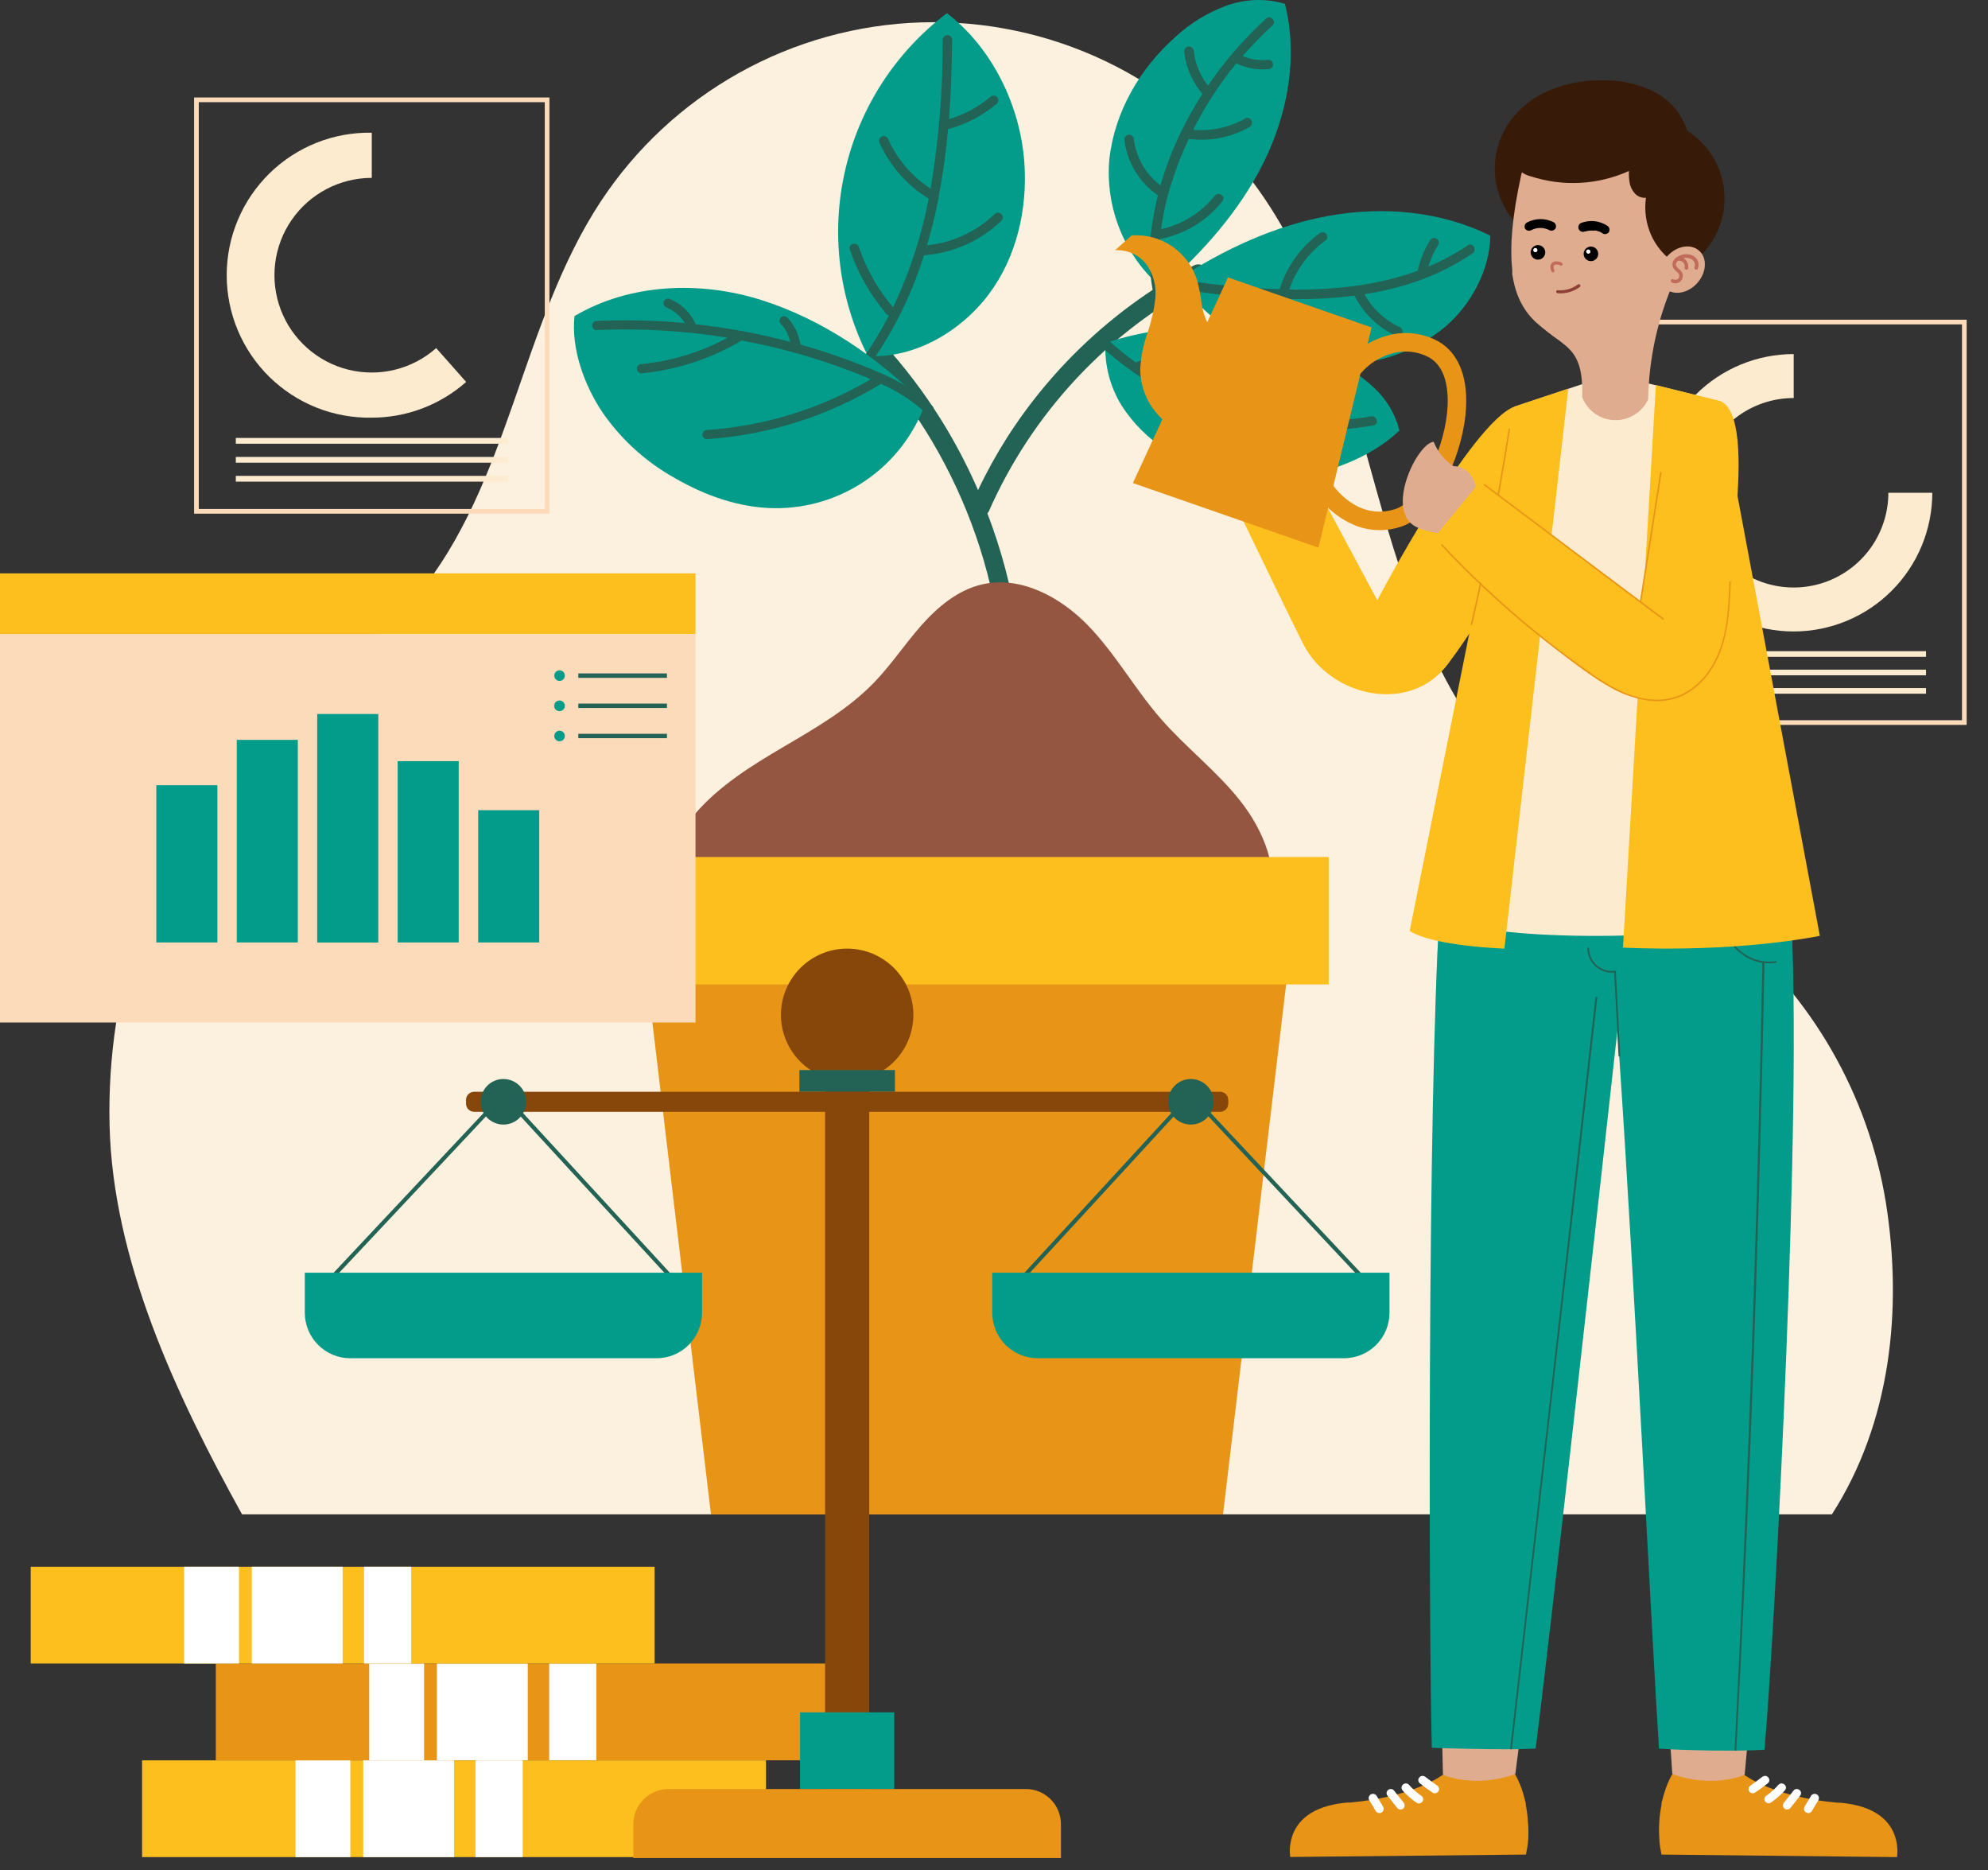 <svg width="84" height="79" viewBox="0 0 84 79" fill="none" xmlns="http://www.w3.org/2000/svg">
<rect x="0" y="0" width="84" height="79" fill="#333333" stroke="none"/>
<path d="M10.228 63.971H77.403C79.883 60.121 80.403 55.326 79.685 50.802C78.941 46.235 76.558 42.095 72.983 39.157C70.171 36.865 66.719 35.401 64.131 32.861C57.506 26.355 58.496 15.085 52.917 7.663C51.294 5.504 49.175 3.767 46.74 2.598C44.305 1.429 41.624 0.862 38.925 0.946C36.225 1.03 33.585 1.762 31.227 3.08C28.869 4.399 26.863 6.264 25.377 8.52C22.004 13.653 21.538 20.425 17.623 25.165C15.524 27.705 12.605 29.431 10.314 31.798C6.345 35.909 4.498 41.798 4.629 47.518C4.76 53.239 7.456 58.967 10.228 63.971Z" fill="#FCF0DE"/>
<path d="M23.117 4.217H8.3V21.6H23.117V4.217Z" stroke="#FCDBBA" stroke-width="0.198" stroke-miterlimit="10"/>
<path d="M15.709 17.643C14.909 17.658 14.114 17.513 13.371 17.217C12.629 16.921 11.952 16.48 11.381 15.92C10.811 15.359 10.357 14.691 10.048 13.954C9.739 13.216 9.579 12.424 9.579 11.625C9.579 10.825 9.739 10.033 10.048 9.296C10.357 8.558 10.811 7.89 11.381 7.329C11.952 6.769 12.629 6.328 13.371 6.032C14.114 5.736 14.909 5.591 15.709 5.606V7.514C15.043 7.514 14.387 7.676 13.798 7.985C13.209 8.294 12.703 8.741 12.325 9.289C11.946 9.836 11.707 10.467 11.626 11.128C11.546 11.789 11.627 12.459 11.862 13.081C12.098 13.704 12.481 14.259 12.979 14.701C13.477 15.143 14.074 15.457 14.72 15.617C15.366 15.776 16.042 15.777 16.688 15.618C17.334 15.459 17.932 15.146 18.431 14.705L19.697 16.134C18.596 17.107 17.178 17.644 15.709 17.643Z" fill="#FCEBCF"/>
<path d="M21.453 18.5H9.964V18.744H21.453V18.5Z" fill="#FCEBCF"/>
<path d="M21.453 19.302H9.964V19.546H21.453V19.302Z" fill="#FCEBCF"/>
<path d="M21.453 20.102H9.964V20.346H21.453V20.102Z" fill="#FCEBCF"/>
<path d="M83 13.604H68.577V30.523H83V13.604Z" stroke="#FCDBBA" stroke-width="0.198" stroke-miterlimit="10"/>
<path d="M75.79 26.675C74.236 26.675 72.746 26.058 71.647 24.959C70.548 23.86 69.931 22.37 69.931 20.816C69.931 19.262 70.548 17.772 71.647 16.673C72.746 15.574 74.236 14.957 75.79 14.957V16.814C74.998 16.814 74.224 17.048 73.566 17.487C72.907 17.927 72.394 18.552 72.091 19.283C71.788 20.014 71.708 20.819 71.862 21.596C72.017 22.372 72.398 23.085 72.957 23.645C73.517 24.205 74.23 24.586 75.006 24.741C75.783 24.895 76.588 24.816 77.319 24.514C78.05 24.211 78.675 23.698 79.115 23.04C79.555 22.381 79.79 21.608 79.79 20.816H81.647C81.645 22.369 81.028 23.858 79.93 24.956C78.832 26.055 77.343 26.673 75.79 26.675Z" fill="#FCEBCF"/>
<path d="M81.381 27.508H70.198V27.746H81.381V27.508Z" fill="#FCEBCF"/>
<path d="M81.381 28.288H70.198V28.526H81.381V28.288Z" fill="#FCEBCF"/>
<path d="M81.381 29.066H70.198V29.304H81.381V29.066Z" fill="#FCEBCF"/>
<path d="M50.445 11.213C47.224 12.919 44.501 15.431 42.54 18.502C42.09 19.211 41.684 19.946 41.326 20.705C40.876 19.669 40.35 18.669 39.752 17.711C39.039 16.573 38.225 15.501 37.322 14.508C36.974 14.125 36.409 14.695 36.754 15.076C38.738 17.265 40.26 19.832 41.23 22.622C42.199 25.413 42.596 28.37 42.397 31.318C42.361 31.834 43.165 31.832 43.191 31.318C43.401 28.038 42.899 24.753 41.72 21.685C41.745 21.661 41.765 21.633 41.78 21.602C43.617 17.437 46.812 14.018 50.843 11.905C51.308 11.665 50.903 10.983 50.445 11.213Z" fill="#226356"/>
<path d="M36.671 15.04C35.44 12.617 35.1 9.839 35.711 7.191C36.322 4.543 37.844 2.195 40.012 0.556C41.927 2.028 43.107 4.453 43.282 6.861C43.423 8.82 42.958 10.86 41.78 12.431C40.601 14.002 38.643 15.149 36.671 15.04Z" fill="#039C8A"/>
<path d="M42.034 9.038C41.253 9.786 40.245 10.252 39.169 10.363C39.367 9.699 39.528 9.022 39.663 8.342C39.665 8.328 39.665 8.315 39.663 8.302C39.844 7.36 39.977 6.41 40.06 5.455C40.819 5.253 41.525 4.885 42.125 4.377C42.162 4.34 42.183 4.289 42.183 4.236C42.183 4.184 42.162 4.133 42.125 4.096C42.088 4.058 42.037 4.037 41.984 4.037C41.931 4.037 41.881 4.058 41.843 4.096C41.333 4.526 40.738 4.845 40.097 5.034C40.185 3.919 40.22 2.802 40.23 1.683C40.23 1.63 40.209 1.58 40.172 1.542C40.135 1.505 40.084 1.484 40.032 1.484C39.979 1.484 39.929 1.505 39.892 1.542C39.854 1.58 39.833 1.63 39.833 1.683C39.843 3.79 39.672 5.894 39.322 7.972C38.527 7.452 37.9 6.715 37.514 5.847C37.501 5.825 37.483 5.805 37.463 5.789C37.442 5.774 37.418 5.762 37.393 5.755C37.368 5.749 37.341 5.747 37.315 5.751C37.289 5.754 37.265 5.763 37.242 5.776C37.219 5.789 37.2 5.807 37.184 5.827C37.168 5.848 37.157 5.872 37.15 5.897C37.143 5.922 37.142 5.949 37.145 5.975C37.149 6 37.157 6.025 37.171 6.048C37.61 7.019 38.331 7.835 39.24 8.391C38.942 9.948 38.451 11.462 37.778 12.897L37.736 12.98C37.095 12.232 36.604 11.367 36.29 10.433C36.208 10.193 35.825 10.296 35.907 10.538C36.246 11.54 36.774 12.467 37.462 13.27C37.487 13.3 37.522 13.32 37.56 13.328C37.176 14.074 36.73 14.788 36.228 15.461C36.073 15.659 36.427 15.857 36.569 15.659C37.662 14.185 38.497 12.537 39.04 10.784C40.266 10.694 41.422 10.178 42.31 9.328C42.498 9.141 42.214 8.859 42.034 9.038Z" fill="#226356"/>
<path d="M59.131 18.187C58.968 17.529 58.624 16.93 58.139 16.457C57.652 15.988 57.099 15.594 56.496 15.288C55.004 14.499 53.366 14.022 51.683 13.886C50 13.749 48.307 13.956 46.707 14.494C46.665 15.423 46.904 16.343 47.393 17.133C47.879 17.89 48.525 18.531 49.286 19.01C50.748 19.956 52.484 20.384 54.218 20.229C55.939 20.068 57.889 19.379 59.131 18.187Z" fill="#039C8A"/>
<path d="M57.933 17.586C55.935 17.937 53.883 17.822 51.937 17.249C52.545 16.731 53.283 16.388 54.072 16.257C54.122 16.243 54.166 16.209 54.191 16.163C54.218 16.118 54.224 16.063 54.21 16.013C54.197 15.962 54.163 15.919 54.117 15.893C54.071 15.867 54.017 15.86 53.966 15.874C53.039 16.031 52.178 16.46 51.494 17.106C50.566 16.798 49.675 16.386 48.839 15.878C48.683 15.783 48.528 15.679 48.375 15.578C49.149 15.264 49.961 15.053 50.79 14.951C50.842 14.951 50.893 14.93 50.93 14.893C50.967 14.856 50.988 14.805 50.988 14.753C50.988 14.7 50.967 14.65 50.93 14.612C50.893 14.575 50.842 14.554 50.79 14.554C49.826 14.673 48.884 14.928 47.992 15.312C47.58 15.017 47.186 14.697 46.812 14.356C46.623 14.185 46.341 14.465 46.53 14.638C47.348 15.382 48.253 16.023 49.226 16.548C49.187 17.398 49.35 18.245 49.703 19.019C49.716 19.041 49.733 19.061 49.754 19.077C49.775 19.093 49.798 19.104 49.824 19.111C49.849 19.117 49.875 19.119 49.901 19.115C49.927 19.112 49.952 19.103 49.974 19.09C49.997 19.077 50.017 19.059 50.032 19.039C50.048 19.018 50.06 18.994 50.066 18.969C50.073 18.944 50.075 18.917 50.071 18.892C50.068 18.866 50.059 18.841 50.046 18.818C49.754 18.168 49.607 17.463 49.615 16.751C51.154 17.524 52.827 17.995 54.544 18.14C54.546 18.156 54.551 18.171 54.56 18.185C54.897 18.691 55.356 19.105 55.895 19.388C55.917 19.402 55.943 19.412 55.969 19.416C55.996 19.42 56.023 19.419 56.049 19.413C56.075 19.407 56.099 19.395 56.12 19.379C56.142 19.363 56.16 19.343 56.173 19.32C56.187 19.296 56.195 19.271 56.198 19.244C56.202 19.218 56.199 19.191 56.192 19.165C56.184 19.139 56.172 19.115 56.155 19.095C56.138 19.074 56.117 19.057 56.093 19.044C55.854 18.921 55.632 18.769 55.431 18.59C55.328 18.498 55.23 18.4 55.139 18.296L55.034 18.169L55.177 18.179C56.134 18.209 57.093 18.138 58.036 17.969C58.286 17.927 58.183 17.542 57.933 17.586Z" fill="#226356"/>
<path d="M49.754 11.812C51.705 10.536 53.861 9.528 56.155 9.116C58.449 8.703 60.891 8.917 62.974 9.959C62.945 11.409 62.163 12.868 61.06 13.81C59.929 14.739 58.534 15.288 57.074 15.38C54.246 15.6 51.415 14.108 49.754 11.812Z" fill="#039C8A"/>
<path d="M62.022 10.362C61.498 10.714 60.94 11.014 60.357 11.257C60.452 10.933 60.592 10.625 60.774 10.342C60.797 10.296 60.803 10.244 60.788 10.195C60.774 10.145 60.742 10.104 60.697 10.078C60.653 10.053 60.6 10.045 60.551 10.057C60.501 10.069 60.458 10.1 60.431 10.143C60.18 10.54 60.002 10.978 59.905 11.437C58.19 12.066 56.333 12.257 54.48 12.231C54.753 11.414 55.271 10.701 55.964 10.189C55.989 10.178 56.012 10.161 56.031 10.14C56.049 10.12 56.063 10.095 56.072 10.069C56.08 10.042 56.083 10.014 56.08 9.987C56.077 9.959 56.068 9.932 56.054 9.909C56.04 9.884 56.021 9.864 55.999 9.847C55.976 9.831 55.951 9.82 55.923 9.814C55.896 9.808 55.868 9.808 55.841 9.814C55.814 9.82 55.788 9.831 55.766 9.848C54.959 10.433 54.363 11.264 54.069 12.217C53.581 12.203 53.097 12.175 52.617 12.137C51.641 12.066 50.67 11.945 49.706 11.776C49.456 11.731 49.349 12.114 49.601 12.159C50.544 12.328 51.494 12.455 52.448 12.534C52.451 12.55 52.456 12.565 52.462 12.58C52.91 13.553 53.681 14.341 54.645 14.808C54.667 14.821 54.692 14.83 54.718 14.834C54.744 14.837 54.77 14.835 54.795 14.829C54.821 14.822 54.844 14.811 54.865 14.795C54.886 14.779 54.904 14.759 54.917 14.737C54.93 14.714 54.938 14.689 54.942 14.663C54.946 14.637 54.944 14.611 54.937 14.586C54.931 14.561 54.919 14.537 54.903 14.516C54.888 14.495 54.868 14.478 54.845 14.465C54.008 14.062 53.325 13.398 52.899 12.572C53.56 12.618 54.217 12.64 54.869 12.637C55.66 12.638 56.45 12.589 57.234 12.489C57.604 13.231 58.216 13.826 58.968 14.175C58.991 14.188 59.016 14.197 59.041 14.2C59.067 14.204 59.094 14.203 59.119 14.196C59.144 14.189 59.168 14.178 59.189 14.162C59.209 14.146 59.227 14.126 59.24 14.104C59.266 14.058 59.273 14.005 59.26 13.954C59.246 13.904 59.214 13.86 59.169 13.834C58.526 13.539 57.994 13.046 57.651 12.427C58.392 12.315 59.123 12.137 59.833 11.897C60.675 11.606 61.476 11.206 62.214 10.707C62.432 10.562 62.234 10.219 62.022 10.362Z" fill="#226356"/>
<path d="M49.099 12.173C50.82 10.653 52.385 8.907 53.401 6.848C54.417 4.788 54.855 2.387 54.292 0.161C53.473 -0.08 52.598 -0.049 51.798 0.248C51.008 0.541 50.284 0.986 49.667 1.558C48.159 2.893 47.078 4.754 46.871 6.758C46.787 7.773 46.946 8.793 47.333 9.734C47.72 10.676 48.326 11.511 49.099 12.173Z" fill="#039C8A"/>
<path d="M52.623 5.002C51.954 5.383 51.184 5.549 50.417 5.481C50.813 4.692 51.278 3.94 51.806 3.233C51.945 3.034 52.092 2.86 52.24 2.679C52.673 2.884 53.153 2.967 53.629 2.919C53.681 2.909 53.726 2.879 53.755 2.835C53.785 2.792 53.796 2.738 53.786 2.687C53.776 2.635 53.746 2.59 53.702 2.561C53.659 2.531 53.605 2.52 53.554 2.53C53.197 2.563 52.837 2.508 52.506 2.369C52.9 1.915 53.32 1.484 53.764 1.08C53.953 0.907 53.695 0.606 53.506 0.778C52.577 1.625 51.75 2.577 51.042 3.615C50.701 3.187 50.491 2.67 50.437 2.125C50.432 2.099 50.422 2.075 50.407 2.052C50.393 2.03 50.374 2.011 50.352 1.996C50.33 1.981 50.305 1.971 50.279 1.965C50.253 1.96 50.227 1.96 50.201 1.965C50.175 1.97 50.15 1.98 50.127 1.994C50.105 2.009 50.086 2.028 50.071 2.049C50.056 2.071 50.046 2.096 50.041 2.122C50.035 2.148 50.035 2.175 50.04 2.201C50.11 2.853 50.378 3.467 50.808 3.963C50.479 4.474 50.18 5.004 49.913 5.55L49.903 5.572C49.547 6.299 49.256 7.056 49.032 7.834C48.721 7.595 48.461 7.296 48.267 6.956C48.074 6.615 47.95 6.239 47.903 5.85C47.898 5.824 47.888 5.799 47.873 5.778C47.859 5.756 47.84 5.737 47.819 5.722C47.797 5.708 47.772 5.698 47.747 5.693C47.721 5.688 47.694 5.688 47.669 5.693C47.617 5.703 47.572 5.733 47.542 5.777C47.513 5.82 47.502 5.873 47.512 5.925C47.57 6.391 47.726 6.839 47.969 7.24C48.213 7.641 48.538 7.986 48.925 8.252C48.791 8.782 48.693 9.32 48.631 9.864C48.522 10.809 48.577 11.766 48.794 12.693C48.855 12.941 49.244 12.867 49.191 12.617C48.997 11.792 48.939 10.94 49.018 10.096C50.061 9.895 50.998 9.327 51.657 8.494C51.816 8.296 51.488 8.068 51.33 8.268C50.757 8.984 49.957 9.482 49.062 9.679C49.148 9.033 49.291 8.396 49.486 7.774C49.689 7.122 49.937 6.485 50.228 5.867C51.114 5.984 52.014 5.81 52.792 5.371C53.018 5.229 52.846 4.875 52.623 5.002Z" fill="#226356"/>
<path d="M32.167 12.673C34.764 13.492 37.183 15.143 39.074 17.102C38.594 18.395 37.727 19.508 36.59 20.289C35.453 21.07 34.103 21.482 32.724 21.467C31.244 21.451 29.8 20.939 28.518 20.197C27.297 19.518 26.249 18.568 25.455 17.419C24.685 16.262 24.127 14.733 24.274 13.352C26.607 11.975 29.57 11.854 32.167 12.673Z" fill="#039C8A"/>
<path d="M39.393 17.151C38.715 16.536 37.932 16.047 37.082 15.707C36.196 15.326 35.289 14.995 34.365 14.715C34.183 14.659 34.002 14.605 33.82 14.554C33.755 14.121 33.558 13.719 33.256 13.403C33.218 13.37 33.168 13.354 33.117 13.357C33.067 13.36 33.019 13.382 32.984 13.419C32.951 13.458 32.935 13.508 32.938 13.559C32.941 13.61 32.963 13.658 33 13.693C33 13.693 33.03 13.725 33.036 13.728L33.076 13.776C33.106 13.814 33.133 13.853 33.161 13.893C33.189 13.933 33.213 13.973 33.236 14.014L33.272 14.078C33.271 14.082 33.271 14.087 33.272 14.091V14.105C33.312 14.19 33.346 14.277 33.373 14.365C33.373 14.391 33.385 14.417 33.393 14.443C32.082 14.094 30.746 13.845 29.397 13.697C29.184 13.217 28.796 12.836 28.312 12.633C28.266 12.612 28.214 12.609 28.166 12.625C28.118 12.641 28.078 12.674 28.054 12.719C28.032 12.764 28.029 12.817 28.045 12.866C28.061 12.914 28.094 12.954 28.139 12.978C28.249 13.025 28.354 13.08 28.455 13.143L28.486 13.167L28.558 13.223C28.604 13.258 28.647 13.298 28.691 13.339L28.752 13.403L28.768 13.421L28.784 13.441C28.823 13.486 28.858 13.533 28.891 13.582L28.933 13.647L28.485 13.607C27.379 13.524 26.269 13.508 25.161 13.56C25.119 13.573 25.082 13.6 25.056 13.637C25.031 13.673 25.019 13.717 25.022 13.762C25.024 13.806 25.042 13.848 25.072 13.881C25.101 13.915 25.141 13.937 25.185 13.945C27.043 13.86 28.905 13.967 30.741 14.266C29.601 14.885 28.347 15.265 27.056 15.385C27.012 15.398 26.974 15.425 26.948 15.462C26.922 15.499 26.91 15.544 26.913 15.589C26.916 15.634 26.934 15.677 26.965 15.71C26.996 15.744 27.037 15.765 27.082 15.772C28.585 15.633 30.038 15.159 31.334 14.383C33.108 14.709 34.844 15.218 36.514 15.901L36.798 16.018C34.673 17.271 32.283 18.007 29.822 18.167C29.779 18.18 29.742 18.207 29.717 18.244C29.692 18.28 29.68 18.324 29.682 18.369C29.685 18.413 29.703 18.455 29.732 18.489C29.762 18.522 29.802 18.544 29.846 18.552C32.458 18.383 34.991 17.58 37.225 16.215C37.92 16.519 38.561 16.936 39.12 17.451C39.318 17.613 39.574 17.332 39.393 17.151Z" fill="#226356"/>
<path d="M28.034 38.721C27.703 37.185 28.347 35.568 29.371 34.377C30.395 33.187 31.752 32.346 33.109 31.548C34.466 30.75 35.843 29.961 36.937 28.826C37.663 28.076 38.24 27.197 38.933 26.415C39.625 25.633 40.47 24.927 41.486 24.689C43.111 24.308 44.79 25.209 45.955 26.403C47.119 27.598 47.939 29.086 49.034 30.346C50.091 31.564 51.395 32.554 52.395 33.818C53.395 35.082 54.087 36.756 53.625 38.3C45.244 40.433 36.48 40.577 28.034 38.721Z" fill="#945541"/>
<path d="M51.676 63.973H30.041L27.137 39.594H54.581L51.676 63.973Z" fill="#E89417"/>
<path d="M56.143 36.203H25.575V41.584H56.143V36.203Z" fill="#FCBF1E"/>
<path d="M64.572 77.719L64.562 77.784C64.562 77.882 64.542 77.973 64.526 78.074C64.51 78.175 64.493 78.249 64.477 78.342L54.516 78.443C54.505 78.356 54.499 78.267 54.498 78.179C54.501 78.081 54.509 77.983 54.522 77.886C54.525 77.864 54.53 77.842 54.536 77.82C54.637 77.261 55.038 76.483 56.395 76.219C56.464 76.203 56.534 76.191 56.604 76.183C56.709 76.165 56.816 76.156 56.931 76.144H57.042C59.762 75.901 60.957 74.975 60.957 74.975C61.97 75.145 63.005 75.133 64.014 74.941C64.156 75.192 64.269 75.459 64.352 75.735C64.376 75.82 64.401 75.909 64.427 76.007C64.427 76.025 64.437 76.044 64.443 76.064C64.449 76.084 64.463 76.145 64.471 76.189C64.472 76.202 64.472 76.216 64.471 76.229C64.471 76.229 64.471 76.243 64.471 76.251C64.516 76.472 64.545 76.696 64.558 76.921C64.584 77.186 64.588 77.453 64.572 77.719Z" fill="#E89417"/>
<path d="M59.984 75.07C60.001 75.053 60.02 75.04 60.041 75.031C60.063 75.022 60.086 75.017 60.109 75.017C60.156 75.019 60.2 75.036 60.236 75.066L60.32 75.13C60.451 75.231 60.586 75.328 60.716 75.421C60.757 75.445 60.787 75.483 60.8 75.528C60.813 75.574 60.807 75.622 60.784 75.663C60.76 75.704 60.721 75.734 60.675 75.746C60.63 75.758 60.581 75.752 60.54 75.729C60.341 75.6 60.163 75.463 59.98 75.32C59.947 75.287 59.928 75.242 59.927 75.195C59.929 75.148 59.95 75.103 59.984 75.07Z" fill="white"/>
<path d="M59.278 75.388C59.311 75.355 59.356 75.336 59.403 75.336C59.45 75.336 59.494 75.355 59.528 75.388C59.66 75.537 59.807 75.673 59.966 75.794L60.044 75.85C60.082 75.874 60.111 75.912 60.125 75.955C60.132 75.978 60.134 76.001 60.131 76.025C60.129 76.049 60.121 76.071 60.109 76.092C60.086 76.133 60.047 76.163 60.002 76.175C59.957 76.188 59.908 76.182 59.867 76.159C59.648 76.012 59.448 75.838 59.272 75.641C59.239 75.608 59.22 75.563 59.218 75.516C59.219 75.492 59.225 75.468 59.235 75.446C59.245 75.424 59.26 75.404 59.278 75.388Z" fill="white"/>
<path d="M58.639 75.626C58.655 75.609 58.675 75.596 58.696 75.587C58.718 75.577 58.741 75.573 58.764 75.572C58.787 75.571 58.81 75.575 58.832 75.583C58.853 75.592 58.873 75.605 58.889 75.622L59.3 76.136C59.331 76.171 59.35 76.216 59.351 76.263C59.352 76.286 59.348 76.309 59.339 76.33C59.331 76.352 59.318 76.371 59.302 76.388C59.268 76.421 59.223 76.439 59.176 76.439C59.129 76.439 59.083 76.421 59.05 76.388L58.641 75.872C58.609 75.838 58.59 75.793 58.587 75.747C58.588 75.701 58.607 75.658 58.639 75.626Z" fill="white"/>
<path d="M57.923 75.8C57.964 75.777 58.012 75.771 58.057 75.782C58.102 75.794 58.142 75.822 58.167 75.862L58.435 76.31C58.448 76.33 58.457 76.352 58.461 76.375C58.466 76.398 58.466 76.422 58.461 76.445C58.456 76.468 58.447 76.49 58.434 76.51C58.421 76.529 58.404 76.546 58.384 76.559C58.364 76.572 58.342 76.581 58.319 76.586C58.296 76.59 58.272 76.59 58.249 76.585C58.226 76.581 58.204 76.572 58.184 76.558C58.165 76.545 58.148 76.528 58.135 76.508L57.867 76.062C57.852 76.042 57.841 76.019 57.835 75.994C57.83 75.969 57.83 75.943 57.835 75.918C57.84 75.894 57.851 75.87 57.866 75.85C57.881 75.829 57.901 75.812 57.923 75.8Z" fill="white"/>
<path d="M60.943 73.838C60.959 74.566 60.97 74.971 60.97 74.971C60.97 74.971 62.276 75.566 64.028 74.941C64.028 74.941 64.079 74.53 64.175 73.796C64.877 68.324 67.875 44.842 68.57 38.501H60.831C60.312 46.574 60.812 68.592 60.943 73.838Z" fill="#E0AC8F"/>
<path d="M70.117 77.719V77.785C70.127 77.882 70.137 77.973 70.155 78.074C70.173 78.175 70.189 78.249 70.204 78.342L80.155 78.449C80.168 78.362 80.174 78.274 80.175 78.185C80.172 78.087 80.163 77.989 80.149 77.892C80.148 77.87 80.144 77.847 80.137 77.826C80.034 77.267 79.635 76.489 78.278 76.225C78.209 76.21 78.14 76.198 78.07 76.189C77.963 76.171 77.857 76.162 77.742 76.15H77.629C74.911 75.908 73.714 74.981 73.714 74.981C72.701 75.151 71.666 75.14 70.657 74.947C70.516 75.198 70.403 75.465 70.322 75.741C70.298 75.826 70.27 75.915 70.246 76.013C70.246 76.031 70.236 76.05 70.228 76.07C70.22 76.09 70.21 76.152 70.203 76.195C70.202 76.209 70.202 76.222 70.203 76.235C70.203 76.235 70.203 76.249 70.203 76.257C70.157 76.478 70.127 76.702 70.113 76.927C70.094 77.191 70.095 77.456 70.117 77.719Z" fill="#E89417"/>
<path d="M74.704 75.07C74.672 75.037 74.627 75.017 74.579 75.017C74.533 75.019 74.488 75.036 74.453 75.066L74.369 75.13C74.236 75.231 74.103 75.328 73.972 75.421C73.931 75.445 73.901 75.483 73.889 75.528C73.876 75.574 73.882 75.622 73.905 75.663C73.929 75.704 73.967 75.734 74.013 75.746C74.058 75.758 74.106 75.752 74.147 75.729C74.345 75.6 74.524 75.463 74.707 75.32C74.724 75.304 74.737 75.285 74.746 75.263C74.755 75.242 74.76 75.219 74.76 75.195C74.759 75.148 74.739 75.103 74.704 75.07Z" fill="white"/>
<path d="M75.405 75.387C75.371 75.355 75.326 75.336 75.279 75.336C75.232 75.336 75.187 75.355 75.153 75.387C75.022 75.537 74.876 75.674 74.716 75.794L74.639 75.85C74.6 75.874 74.57 75.911 74.556 75.955C74.548 75.989 74.549 76.024 74.561 76.057C74.573 76.089 74.593 76.118 74.621 76.139C74.649 76.16 74.682 76.172 74.716 76.175C74.751 76.178 74.785 76.17 74.816 76.153C75.034 76.005 75.234 75.831 75.411 75.635C75.443 75.601 75.462 75.557 75.465 75.51C75.46 75.464 75.439 75.42 75.405 75.387Z" fill="white"/>
<path d="M76.05 75.626C76.034 75.609 76.014 75.596 75.993 75.587C75.971 75.577 75.948 75.572 75.925 75.572C75.901 75.571 75.878 75.575 75.856 75.584C75.834 75.592 75.815 75.605 75.798 75.622L75.389 76.136C75.358 76.171 75.339 76.216 75.336 76.263C75.336 76.286 75.34 76.309 75.349 76.33C75.358 76.352 75.371 76.371 75.387 76.388C75.421 76.421 75.466 76.439 75.513 76.439C75.56 76.439 75.606 76.421 75.639 76.388L76.048 75.872C76.08 75.838 76.099 75.793 76.102 75.747C76.1 75.701 76.082 75.658 76.05 75.626Z" fill="white"/>
<path d="M76.766 75.8C76.725 75.777 76.677 75.77 76.632 75.782C76.586 75.793 76.547 75.822 76.522 75.862L76.254 76.31C76.241 76.33 76.232 76.352 76.228 76.375C76.223 76.398 76.223 76.422 76.228 76.445C76.233 76.468 76.242 76.49 76.255 76.51C76.268 76.529 76.285 76.546 76.305 76.559C76.325 76.572 76.347 76.581 76.37 76.586C76.393 76.59 76.417 76.59 76.44 76.586C76.463 76.581 76.485 76.572 76.504 76.558C76.524 76.545 76.541 76.528 76.554 76.509L76.822 76.06C76.837 76.04 76.847 76.017 76.852 75.992C76.857 75.968 76.857 75.942 76.852 75.918C76.847 75.893 76.836 75.87 76.822 75.85C76.807 75.83 76.788 75.813 76.766 75.8Z" fill="white"/>
<path d="M67.917 38.501C68.617 44.866 70.227 68.503 70.588 73.858C70.633 74.554 70.661 74.941 70.661 74.941C72.415 75.568 73.719 74.971 73.719 74.971C73.719 74.971 73.756 74.574 73.82 73.846C74.286 68.608 76.175 46.53 75.659 38.501H67.917Z" fill="#E0AC8F"/>
<path d="M74.556 73.911C74.246 73.935 73.834 73.947 73.379 73.951H73.304C72.193 73.961 70.849 73.919 70.099 73.867C69.818 69.661 69.068 54.171 68.419 44.633C68.395 44.258 68.369 43.891 68.343 43.534C68.343 43.437 68.329 43.336 68.322 43.24C68.268 42.468 68.214 41.75 68.161 41.092V41.016C68.079 40.024 68.002 39.167 67.929 38.504H75.667C76.175 46.53 75.016 68.673 74.556 73.911Z" fill="#039C8A"/>
<path d="M68.891 38.501C68.774 39.586 68.597 41.177 68.385 43.098C68.369 43.241 68.353 43.383 68.338 43.53C68.338 43.53 68.338 43.552 68.338 43.564C67.3 52.937 65.459 69.403 64.887 73.862C64.613 73.88 64.264 73.889 63.879 73.894H63.802C62.685 73.894 61.284 73.862 60.498 73.83C60.369 68.584 60.316 46.572 60.831 38.498L68.891 38.501Z" fill="#039C8A"/>
<path d="M68.318 41.828C68.304 41.574 68.292 41.32 68.278 41.066C68.294 41.044 68.288 41.008 68.258 41.007C68.251 41.002 68.243 41 68.235 41C68.227 41 68.219 41.002 68.212 41.007C68.079 41.022 67.944 41.009 67.816 40.969C67.688 40.928 67.57 40.862 67.47 40.773C67.369 40.684 67.288 40.575 67.233 40.453C67.177 40.331 67.148 40.198 67.147 40.064C67.147 40.054 67.143 40.044 67.136 40.037C67.129 40.03 67.119 40.026 67.109 40.026C67.099 40.026 67.09 40.03 67.083 40.037C67.076 40.044 67.072 40.054 67.072 40.064C67.073 40.207 67.104 40.348 67.163 40.479C67.222 40.609 67.307 40.726 67.414 40.822C67.52 40.918 67.645 40.99 67.781 41.035C67.916 41.081 68.06 41.097 68.203 41.084C68.25 41.991 68.298 42.899 68.347 43.806L68.389 44.6C68.389 44.649 68.468 44.647 68.464 44.6C68.417 43.675 68.368 42.751 68.318 41.828Z" fill="#226356"/>
<path d="M75.028 40.603C74.686 40.65 74.338 40.603 74.021 40.468C73.704 40.332 73.43 40.113 73.228 39.834C73.123 39.686 73.039 39.523 72.98 39.352C72.964 39.306 72.891 39.326 72.907 39.371C73.023 39.703 73.225 39.998 73.493 40.226C73.761 40.454 74.084 40.607 74.431 40.669C74.635 40.701 74.843 40.701 75.048 40.669C75.097 40.669 75.075 40.596 75.028 40.603Z" fill="#226356"/>
<path d="M74.556 40.651V40.685C74.508 43.136 74.452 45.583 74.387 48.026C74.272 52.392 74.129 56.757 73.958 61.122C73.788 65.394 73.59 69.671 73.365 73.951H73.29C73.41 71.598 73.523 69.244 73.627 66.89C73.822 62.525 73.989 58.163 74.129 53.806C74.269 49.449 74.382 45.072 74.466 40.675V40.651C74.476 40.602 74.556 40.602 74.556 40.651Z" fill="#226356"/>
<path d="M67.494 42.133C67.23 44.479 66.965 46.823 66.701 49.167L65.284 61.588C64.817 65.689 64.35 69.789 63.883 73.89H63.806C64.07 71.604 64.331 69.32 64.588 67.038L66.004 54.618C66.474 50.462 66.944 46.3 67.413 42.133C67.423 42.092 67.498 42.092 67.494 42.133Z" fill="#226356"/>
<path d="M64.004 17.169C62.147 17.858 58.195 25.355 58.195 25.355L53.036 15.73L50.274 17.318C50.274 17.318 54.137 25.36 55.062 27.197C56.191 29.439 59.596 30.211 61.193 28.032C62.078 26.854 62.857 25.599 63.522 24.284L64.004 17.169Z" fill="#FCBF1E"/>
<path d="M55.709 23.133L47.869 20.405L51.887 11.719L57.955 13.832L55.709 23.133Z" fill="#E89417"/>
<path d="M47.119 10.57C47.371 10.556 47.622 10.602 47.852 10.706C48.082 10.809 48.283 10.967 48.439 11.165C48.736 11.584 48.87 12.097 48.816 12.608C48.758 13.113 48.644 13.61 48.476 14.09C48.307 14.57 48.207 15.072 48.179 15.58C48.179 16.11 48.325 16.63 48.601 17.083C48.877 17.536 49.272 17.905 49.742 18.149C50.598 16.957 51.313 15.669 51.871 14.312C51.711 14.29 51.557 14.231 51.424 14.139C51.29 14.048 51.18 13.926 51.101 13.784C50.932 13.496 50.822 13.177 50.778 12.846C50.734 12.516 50.672 12.189 50.591 11.866C50.416 11.277 50.045 10.766 49.54 10.416C49.035 10.067 48.426 9.901 47.814 9.945L47.119 10.57Z" fill="#E89417"/>
<path d="M57.363 22.235C56.628 21.96 56.002 21.455 55.577 20.794L56.242 20.382C56.284 20.449 57.304 22.038 58.96 21.503C59.895 21.201 60.954 19.231 61.143 17.447C61.214 16.773 61.21 15.572 60.393 15.104C60.146 14.969 59.874 14.885 59.593 14.859C59.313 14.832 59.03 14.863 58.762 14.949C58.429 15.047 58.119 15.21 57.85 15.428C57.581 15.646 57.357 15.916 57.193 16.221L56.498 15.86C56.71 15.46 57.001 15.107 57.352 14.822C57.703 14.536 58.109 14.325 58.544 14.199C58.913 14.083 59.301 14.044 59.686 14.083C60.071 14.121 60.444 14.238 60.782 14.425C61.673 14.937 62.075 16.038 61.921 17.529C61.722 19.447 60.579 21.802 59.204 22.247C58.607 22.449 57.958 22.445 57.363 22.235Z" fill="#E89417"/>
<path d="M60.633 38.619C62.969 39.925 70.941 39.588 74.368 39.107C74.508 39.088 74.635 39.07 74.764 39.048C75.465 38.937 75.901 38.822 75.955 38.721L75.778 37.55L75.635 36.603L75.544 36.008L75.403 35.064L72.665 16.935L71.818 16.736L70.871 16.5L69.681 16.205L66.852 16.228L65.707 16.609L64.739 16.929L63.996 17.177L61.219 34.8L61.068 35.756L60.971 36.375L60.82 37.334L60.633 38.619Z" fill="#FCEBCF"/>
<path d="M69.966 16.266L68.577 40.028C68.577 40.028 72.893 40.288 76.895 39.534L72.665 16.935L69.966 16.266Z" fill="#FCBF1E"/>
<path d="M66.266 16.417L63.566 40.072C63.566 40.072 60.576 39.975 59.564 39.326L64.004 17.169L66.266 16.417Z" fill="#FCBF1E"/>
<path d="M63.744 18.125C63.66 18.665 63.571 19.205 63.478 19.744C63.385 20.282 63.29 20.822 63.191 21.36C63.091 21.897 62.992 22.427 62.881 22.961C62.77 23.495 62.663 24.032 62.548 24.568C62.433 25.104 62.314 25.635 62.191 26.169C62.177 26.235 62.161 26.3 62.145 26.368C62.129 26.435 62.197 26.423 62.206 26.385C62.33 25.856 62.449 25.323 62.564 24.784C62.681 24.25 62.792 23.715 62.901 23.179C63.01 22.643 63.111 22.112 63.212 21.578C63.314 21.044 63.411 20.5 63.504 19.963C63.597 19.425 63.687 18.885 63.772 18.344C63.782 18.278 63.792 18.211 63.804 18.145C63.816 18.08 63.75 18.092 63.744 18.125Z" fill="#E89417"/>
<path d="M61.415 19.691C61.035 19.444 60.742 19.084 60.578 18.661C59.873 18.721 58.485 21.598 59.854 22.266C60.435 22.54 60.909 22.485 61.151 22.663L62.373 20.85C62.401 20.356 62.1 19.699 61.415 19.691Z" fill="#E0AC8F"/>
<path d="M72.665 16.935C74.405 17.548 72.798 25.721 72.504 27.24C72.21 28.76 71.046 30.268 68.516 29.262C66.218 28.352 60.599 22.715 60.599 22.715L62.546 20.334L69.304 25.403L70.748 17.546L72.665 16.935Z" fill="#FCBF1E"/>
<path d="M73.072 24.582C73.028 25.744 72.981 26.973 72.403 28.014C72.168 28.453 71.836 28.832 71.431 29.122C70.981 29.43 70.442 29.582 69.897 29.554C68.673 29.505 67.633 28.739 66.679 28.048C65.725 27.358 64.76 26.592 63.852 25.8C62.943 25.008 62.078 24.183 61.248 23.318L60.943 22.997C60.915 22.967 60.871 23.01 60.897 23.04C61.739 23.937 62.62 24.794 63.54 25.61C64.461 26.426 65.407 27.191 66.379 27.905C66.871 28.268 67.371 28.633 67.897 28.947C68.412 29.269 68.985 29.487 69.584 29.588C70.135 29.676 70.699 29.588 71.197 29.336C71.627 29.1 71.993 28.764 72.264 28.356C72.933 27.385 73.058 26.173 73.116 25.034C73.116 24.883 73.129 24.733 73.135 24.582C73.137 24.542 73.074 24.542 73.072 24.582Z" fill="#E89417"/>
<path d="M70.298 26.125L69.352 25.415L69.685 23.304C69.796 22.593 69.908 21.884 70.02 21.175L70.209 19.972C70.209 19.933 70.155 19.917 70.149 19.954C70.038 20.668 69.926 21.38 69.812 22.091C69.698 22.803 69.586 23.513 69.477 24.22C69.417 24.605 69.356 24.988 69.296 25.373L68.822 25.016L67.344 23.907L65.873 22.802L64.397 21.697L62.927 20.591L62.74 20.453C62.709 20.429 62.677 20.482 62.709 20.506L64.187 21.615L65.663 22.722L67.133 23.828L68.609 24.937L69.298 25.455L70.072 26.036L70.258 26.177C70.298 26.203 70.33 26.149 70.298 26.125Z" fill="#E89417"/>
<path d="M63.951 9.308C63.48 8.742 63.204 8.04 63.165 7.305C63.125 6.57 63.323 5.842 63.73 5.228C64.161 4.6 64.764 4.11 65.466 3.818C66.168 3.528 66.92 3.383 67.679 3.391C68.433 3.371 69.182 3.532 69.861 3.861C70.199 4.028 70.5 4.261 70.746 4.546C70.992 4.831 71.177 5.163 71.292 5.522C71.847 5.873 72.288 6.377 72.562 6.974C72.835 7.571 72.929 8.235 72.831 8.884C72.734 9.534 72.45 10.141 72.013 10.631C71.577 11.122 71.007 11.475 70.373 11.647C69.024 11.229 67.713 10.883 66.379 10.415C65.603 10.147 64.474 9.939 63.951 9.308Z" fill="#381A08"/>
<path d="M70.748 11.844C70.049 13.427 69.673 15.133 69.641 16.863C69.517 17.135 69.317 17.363 69.064 17.521C68.811 17.678 68.517 17.757 68.219 17.748C67.921 17.739 67.632 17.642 67.389 17.47C67.147 17.297 66.96 17.056 66.853 16.778C66.885 15.687 66.698 15.173 66.355 14.794L66.268 14.705C66.248 14.683 66.226 14.665 66.204 14.643C66.183 14.621 66.117 14.572 66.072 14.532L65.873 14.379C65.548 14.152 65.236 13.908 64.937 13.647C64.425 13.189 64.046 12.562 63.899 11.584V11.548V11.504C63.899 11.479 63.899 11.455 63.899 11.429C63.898 11.418 63.898 11.408 63.899 11.397C63.792 10.439 63.887 9.163 64.274 7.401C64.671 5.576 69.127 4.923 70.32 7.27C70.786 8.24 70.748 11.844 70.748 11.844Z" fill="#E0AC8F"/>
<path d="M64.105 7.098C64.25 7.268 64.445 7.389 64.663 7.443C66.03 7.893 67.517 7.815 68.829 7.223C68.821 7.384 68.83 7.547 68.855 7.707C68.884 7.88 68.961 8.042 69.078 8.173C69.137 8.237 69.21 8.287 69.291 8.318C69.373 8.35 69.461 8.362 69.548 8.354C69.472 8.886 69.546 9.429 69.762 9.921C69.978 10.404 70.326 10.817 70.766 11.111C71.022 10.3 71.139 9.452 71.113 8.602C71.083 7.742 70.745 6.921 70.161 6.29C69.756 5.899 69.26 5.614 68.718 5.463C67.874 5.213 66.974 5.229 66.139 5.508C65.316 5.82 64.607 6.374 64.105 7.098Z" fill="#381A08"/>
<path d="M65.987 11.098C65.925 11.064 65.858 11.045 65.788 11.04C65.723 11.032 65.657 11.048 65.602 11.084C65.574 11.104 65.552 11.13 65.536 11.161C65.52 11.191 65.511 11.224 65.51 11.258C65.508 11.327 65.521 11.395 65.55 11.457C65.555 11.473 65.566 11.488 65.581 11.496C65.596 11.505 65.614 11.508 65.631 11.504C65.649 11.5 65.664 11.488 65.673 11.473C65.682 11.457 65.685 11.439 65.681 11.421C65.66 11.377 65.647 11.33 65.643 11.282C65.642 11.257 65.65 11.231 65.665 11.211C65.672 11.201 65.681 11.193 65.692 11.187C65.703 11.181 65.715 11.178 65.727 11.177H65.82C65.86 11.187 65.899 11.2 65.937 11.217C65.952 11.222 65.968 11.222 65.983 11.217C65.997 11.212 66.01 11.202 66.018 11.189C66.022 11.181 66.025 11.172 66.025 11.163C66.026 11.154 66.025 11.145 66.022 11.136C66.019 11.128 66.014 11.12 66.008 11.114C66.002 11.107 65.995 11.101 65.987 11.098Z" fill="#C16B5B"/>
<path d="M64.502 9.409C64.676 9.312 64.871 9.259 65.07 9.255C65.269 9.251 65.466 9.296 65.643 9.385C65.687 9.409 65.72 9.448 65.736 9.495C65.752 9.542 65.75 9.594 65.731 9.639C65.717 9.664 65.699 9.686 65.677 9.703C65.654 9.721 65.629 9.733 65.601 9.74C65.574 9.746 65.545 9.747 65.518 9.741C65.49 9.736 65.464 9.725 65.441 9.709C65.344 9.665 65.24 9.638 65.133 9.629C64.997 9.622 64.861 9.648 64.736 9.705L64.709 9.719C64.667 9.744 64.617 9.754 64.568 9.744C64.52 9.735 64.476 9.708 64.447 9.669C64.422 9.627 64.414 9.576 64.424 9.528C64.435 9.48 64.463 9.438 64.502 9.409Z" fill="black"/>
<path d="M66.79 9.425C66.974 9.351 67.174 9.323 67.372 9.343C67.57 9.364 67.76 9.433 67.925 9.544C67.965 9.573 67.993 9.616 68.004 9.664C68.014 9.713 68.005 9.763 67.98 9.806C67.952 9.846 67.909 9.874 67.86 9.885C67.812 9.895 67.761 9.887 67.719 9.862C67.684 9.837 67.648 9.813 67.611 9.792H67.591L67.55 9.776C67.512 9.761 67.473 9.749 67.433 9.741C67.433 9.741 67.359 9.719 67.409 9.741C67.391 9.739 67.373 9.739 67.355 9.741C67.318 9.739 67.28 9.739 67.242 9.741H67.163C67.126 9.745 67.088 9.752 67.052 9.76L66.992 9.776H66.971C66.926 9.797 66.875 9.8 66.828 9.785C66.781 9.77 66.741 9.738 66.716 9.695C66.691 9.649 66.684 9.595 66.698 9.545C66.711 9.494 66.745 9.451 66.79 9.425Z" fill="black"/>
<path d="M66.669 12.016C66.426 12.2 66.123 12.287 65.82 12.258C65.736 12.258 65.728 12.379 65.82 12.387C66.158 12.417 66.495 12.319 66.764 12.114C66.818 12.062 66.736 11.975 66.669 12.016Z" fill="#8E4136"/>
<path d="M67.53 10.711C67.532 10.772 67.516 10.832 67.484 10.884C67.452 10.936 67.406 10.977 67.35 11.002C67.295 11.028 67.233 11.036 67.173 11.026C67.113 11.016 67.057 10.989 67.012 10.947C66.968 10.905 66.937 10.851 66.923 10.792C66.909 10.732 66.913 10.67 66.935 10.613C66.957 10.556 66.995 10.507 67.045 10.472C67.094 10.437 67.153 10.417 67.214 10.415C67.255 10.414 67.295 10.421 67.332 10.435C67.37 10.449 67.404 10.47 67.433 10.498C67.463 10.525 67.486 10.558 67.503 10.595C67.519 10.631 67.529 10.671 67.53 10.711Z" fill="black"/>
<path d="M67.202 10.623C67.203 10.641 67.199 10.659 67.189 10.674C67.18 10.689 67.167 10.701 67.151 10.708C67.135 10.716 67.117 10.718 67.1 10.716C67.082 10.713 67.066 10.705 67.053 10.693C67.04 10.681 67.031 10.666 67.026 10.649C67.022 10.632 67.023 10.614 67.029 10.597C67.035 10.58 67.046 10.566 67.06 10.555C67.075 10.545 67.091 10.539 67.109 10.538C67.133 10.538 67.156 10.546 67.173 10.562C67.19 10.578 67.201 10.6 67.202 10.623Z" fill="white"/>
<path d="M65.292 10.649C65.294 10.71 65.278 10.77 65.246 10.822C65.215 10.874 65.168 10.915 65.113 10.94C65.057 10.966 64.996 10.974 64.936 10.964C64.875 10.955 64.82 10.927 64.775 10.886C64.73 10.844 64.699 10.791 64.685 10.731C64.671 10.672 64.675 10.61 64.697 10.553C64.718 10.496 64.756 10.447 64.805 10.411C64.855 10.376 64.913 10.355 64.974 10.353C65.056 10.351 65.135 10.38 65.194 10.436C65.254 10.491 65.289 10.568 65.292 10.649Z" fill="black"/>
<path d="M64.963 10.562C64.963 10.574 64.961 10.585 64.957 10.597C64.953 10.607 64.947 10.618 64.939 10.626C64.931 10.635 64.922 10.642 64.911 10.647C64.9 10.652 64.889 10.655 64.877 10.655C64.853 10.656 64.83 10.647 64.813 10.631C64.795 10.614 64.785 10.592 64.784 10.568C64.784 10.556 64.786 10.544 64.79 10.534C64.794 10.523 64.801 10.513 64.809 10.504C64.817 10.496 64.826 10.489 64.837 10.484C64.848 10.479 64.859 10.477 64.871 10.477C64.883 10.476 64.894 10.478 64.905 10.482C64.916 10.486 64.926 10.492 64.935 10.5C64.943 10.508 64.95 10.518 64.955 10.528C64.96 10.539 64.962 10.55 64.963 10.562Z" fill="white"/>
<path d="M71.716 11.955C71.32 12.397 70.724 12.501 70.369 12.189C70.014 11.877 70.054 11.264 70.447 10.824C70.84 10.383 71.439 10.278 71.794 10.59C72.149 10.901 72.109 11.514 71.716 11.955Z" fill="#E0AC8F"/>
<path d="M71.54 10.804C71.45 10.76 71.351 10.737 71.251 10.737C71.151 10.737 71.052 10.76 70.963 10.804C70.875 10.838 70.798 10.895 70.738 10.968C70.706 11.01 70.683 11.058 70.673 11.11C70.663 11.162 70.666 11.215 70.681 11.266C70.713 11.345 70.765 11.413 70.834 11.464C70.874 11.495 70.909 11.531 70.937 11.573C70.954 11.605 70.961 11.64 70.956 11.676C70.952 11.711 70.936 11.744 70.912 11.77C70.887 11.796 70.855 11.813 70.82 11.819C70.784 11.825 70.748 11.82 70.716 11.804C70.708 11.797 70.698 11.793 70.687 11.791C70.676 11.789 70.665 11.789 70.655 11.792C70.644 11.794 70.634 11.799 70.626 11.806C70.617 11.813 70.61 11.821 70.605 11.831C70.6 11.841 70.598 11.851 70.597 11.862C70.597 11.873 70.599 11.884 70.603 11.894C70.607 11.904 70.613 11.913 70.621 11.92C70.629 11.928 70.639 11.933 70.649 11.937C70.689 11.956 70.733 11.967 70.778 11.968C70.834 11.971 70.889 11.959 70.938 11.933C70.988 11.907 71.029 11.868 71.059 11.821C71.088 11.774 71.105 11.72 71.106 11.664C71.108 11.608 71.094 11.553 71.068 11.504C71.031 11.446 70.985 11.394 70.931 11.351C70.884 11.319 70.847 11.275 70.822 11.224C70.814 11.197 70.814 11.168 70.819 11.14C70.825 11.112 70.838 11.086 70.855 11.064C70.873 11.043 70.893 11.024 70.915 11.008C70.992 11.007 71.067 11.036 71.125 11.087C71.15 11.118 71.168 11.153 71.178 11.191C71.188 11.229 71.19 11.269 71.183 11.308C71.181 11.317 71.181 11.327 71.183 11.337C71.184 11.347 71.188 11.356 71.194 11.364C71.2 11.372 71.207 11.379 71.215 11.384C71.223 11.39 71.233 11.393 71.242 11.395H71.254C71.272 11.396 71.289 11.39 71.302 11.379C71.316 11.368 71.325 11.353 71.328 11.335C71.339 11.275 71.338 11.212 71.322 11.153C71.307 11.093 71.278 11.037 71.238 10.99C71.207 10.957 71.17 10.931 71.129 10.911C71.242 10.881 71.362 10.893 71.466 10.945C71.527 10.978 71.574 11.032 71.598 11.097C71.623 11.161 71.623 11.233 71.599 11.298C71.594 11.315 71.594 11.333 71.601 11.35C71.608 11.367 71.621 11.38 71.637 11.389C71.653 11.397 71.671 11.399 71.689 11.395C71.706 11.39 71.722 11.38 71.732 11.365C71.777 11.265 71.783 11.151 71.747 11.046C71.711 10.942 71.637 10.855 71.54 10.804Z" fill="#C16B5B"/>
<path d="M29.387 26.78H0V43.193H29.387V26.78Z" fill="#FCDBBA"/>
<path d="M29.387 24.221H0V26.78H29.387V24.221Z" fill="#FCBF1E"/>
<path d="M9.185 33.169H6.605V39.812H9.185V33.169Z" fill="#039C8A"/>
<path d="M12.583 31.254H10.004V39.812H12.583V31.254Z" fill="#039C8A"/>
<path d="M15.984 30.161H13.405V39.814H15.984V30.161Z" fill="#039C8A"/>
<path d="M19.383 32.153H16.803V39.812H19.383V32.153Z" fill="#039C8A"/>
<path d="M22.784 34.225H20.205V39.812H22.784V34.225Z" fill="#039C8A"/>
<path d="M23.643 28.764C23.767 28.764 23.867 28.664 23.867 28.54C23.867 28.416 23.767 28.316 23.643 28.316C23.519 28.316 23.419 28.416 23.419 28.54C23.419 28.664 23.519 28.764 23.643 28.764Z" fill="#039C8A"/>
<path d="M28.181 28.447H24.436V28.634H28.181V28.447Z" fill="#226356"/>
<path d="M23.867 29.814C23.868 29.859 23.855 29.903 23.83 29.941C23.805 29.978 23.77 30.007 23.729 30.025C23.688 30.042 23.642 30.047 23.598 30.038C23.554 30.03 23.514 30.009 23.482 29.977C23.45 29.945 23.428 29.905 23.419 29.861C23.41 29.817 23.415 29.772 23.432 29.73C23.449 29.689 23.478 29.653 23.515 29.628C23.552 29.603 23.596 29.59 23.641 29.59C23.701 29.59 23.758 29.614 23.8 29.656C23.843 29.698 23.867 29.755 23.867 29.814Z" fill="#039C8A"/>
<path d="M28.181 29.721H24.436V29.907H28.181V29.721Z" fill="#226356"/>
<path d="M23.643 31.314C23.767 31.314 23.867 31.213 23.867 31.09C23.867 30.966 23.767 30.866 23.643 30.866C23.519 30.866 23.419 30.966 23.419 31.09C23.419 31.213 23.519 31.314 23.643 31.314Z" fill="#039C8A"/>
<path d="M28.181 30.997H24.436V31.183H28.181V30.997Z" fill="#226356"/>
<path d="M32.365 74.362H6.004V78.449H32.365V74.362Z" fill="#FCBF1E"/>
<g style="mix-blend-mode:soft-light">
<path d="M14.803 74.362H12.486V78.449H14.803V74.362Z" fill="white"/>
</g>
<g style="mix-blend-mode:soft-light">
<path d="M22.084 74.362H20.092V78.449H22.084V74.362Z" fill="white"/>
</g>
<g style="mix-blend-mode:soft-light">
<path d="M19.186 74.362H15.347V78.449H19.186V74.362Z" fill="white"/>
</g>
<path d="M35.48 70.272H9.119V74.359H35.48V70.272Z" fill="#E89417"/>
<g style="mix-blend-mode:soft-light">
<path d="M17.919 70.272H15.601V74.359H17.919V70.272Z" fill="white"/>
</g>
<g style="mix-blend-mode:soft-light">
<path d="M25.197 70.272H23.205V74.359H25.197V70.272Z" fill="white"/>
</g>
<g style="mix-blend-mode:soft-light">
<path d="M22.299 70.272H18.46V74.359H22.299V70.272Z" fill="white"/>
</g>
<path d="M27.659 66.185H1.298V70.272H27.659V66.185Z" fill="#FCBF1E"/>
<g style="mix-blend-mode:soft-light">
<path d="M10.097 66.185H7.78V70.272H10.097V66.185Z" fill="white"/>
</g>
<g style="mix-blend-mode:soft-light">
<path d="M17.375 66.185H15.383V70.272H17.375V66.185Z" fill="white"/>
</g>
<g style="mix-blend-mode:soft-light">
<path d="M14.478 66.185H10.639V70.272H14.478V66.185Z" fill="white"/>
</g>
<path d="M36.728 45.201H34.863V75.921H36.728V45.201Z" fill="#87470B"/>
<path d="M37.786 72.334H33.804V75.57H37.786V72.334Z" fill="#039C8A"/>
<path d="M28.248 75.572H43.343C43.737 75.572 44.115 75.729 44.394 76.007C44.673 76.286 44.829 76.664 44.829 77.058V78.487H26.762V77.058C26.762 76.664 26.918 76.286 27.197 76.007C27.476 75.729 27.854 75.572 28.248 75.572Z" fill="#E89417"/>
<path d="M35.796 45.667C37.341 45.667 38.593 44.415 38.593 42.87C38.593 41.325 37.341 40.072 35.796 40.072C34.251 40.072 32.998 41.325 32.998 42.87C32.998 44.415 34.251 45.667 35.796 45.667Z" fill="#87470B"/>
<path d="M37.814 45.201H33.778V46.12H37.814V45.201Z" fill="#226356"/>
<path d="M13.496 54.653L13.371 54.536L21.274 46.12L29.014 54.536L28.887 54.651L21.272 46.372L13.496 54.653Z" fill="#226356"/>
<path d="M12.879 53.763V55.453C12.879 55.963 13.082 56.452 13.442 56.812C13.803 57.173 14.292 57.376 14.802 57.376H27.74C27.993 57.376 28.243 57.326 28.476 57.23C28.71 57.133 28.922 56.992 29.101 56.813C29.28 56.635 29.421 56.422 29.518 56.189C29.615 55.956 29.665 55.706 29.665 55.453V53.763H12.879Z" fill="#039C8A"/>
<path d="M58.095 54.653L58.22 54.536L50.318 46.12L42.577 54.536L42.702 54.651L50.319 46.372L58.095 54.653Z" fill="#226356"/>
<path d="M58.711 53.763V55.453C58.711 55.963 58.508 56.452 58.148 56.812C57.787 57.173 57.298 57.376 56.788 57.376H43.85C43.597 57.376 43.347 57.326 43.113 57.23C42.88 57.133 42.668 56.992 42.489 56.813C42.31 56.635 42.168 56.422 42.072 56.189C41.975 55.956 41.925 55.706 41.925 55.453V53.763H58.711Z" fill="#039C8A"/>
<path d="M51.556 46.12H20.034C19.844 46.12 19.691 46.273 19.691 46.463V46.622C19.691 46.811 19.844 46.965 20.034 46.965H51.556C51.745 46.965 51.899 46.811 51.899 46.622V46.463C51.899 46.273 51.745 46.12 51.556 46.12Z" fill="#87470B"/>
<path d="M51.28 46.542C51.28 46.733 51.224 46.919 51.118 47.077C51.012 47.235 50.862 47.359 50.686 47.431C50.51 47.504 50.317 47.523 50.13 47.486C49.943 47.449 49.772 47.357 49.637 47.223C49.503 47.088 49.411 46.917 49.374 46.73C49.337 46.544 49.356 46.35 49.429 46.174C49.502 45.998 49.625 45.848 49.783 45.742C49.941 45.636 50.127 45.58 50.318 45.58C50.444 45.58 50.569 45.605 50.686 45.653C50.803 45.702 50.909 45.773 50.998 45.862C51.088 45.951 51.158 46.057 51.207 46.174C51.255 46.291 51.28 46.416 51.28 46.542Z" fill="#226356"/>
<path d="M22.234 46.542C22.234 46.733 22.178 46.919 22.072 47.077C21.966 47.235 21.816 47.359 21.64 47.431C21.464 47.504 21.271 47.523 21.084 47.486C20.898 47.449 20.726 47.357 20.591 47.223C20.457 47.088 20.365 46.917 20.328 46.73C20.291 46.544 20.31 46.35 20.383 46.174C20.456 45.998 20.579 45.848 20.737 45.742C20.895 45.636 21.081 45.58 21.272 45.58C21.527 45.58 21.772 45.681 21.952 45.862C22.133 46.042 22.234 46.287 22.234 46.542Z" fill="#226356"/>
</svg>
